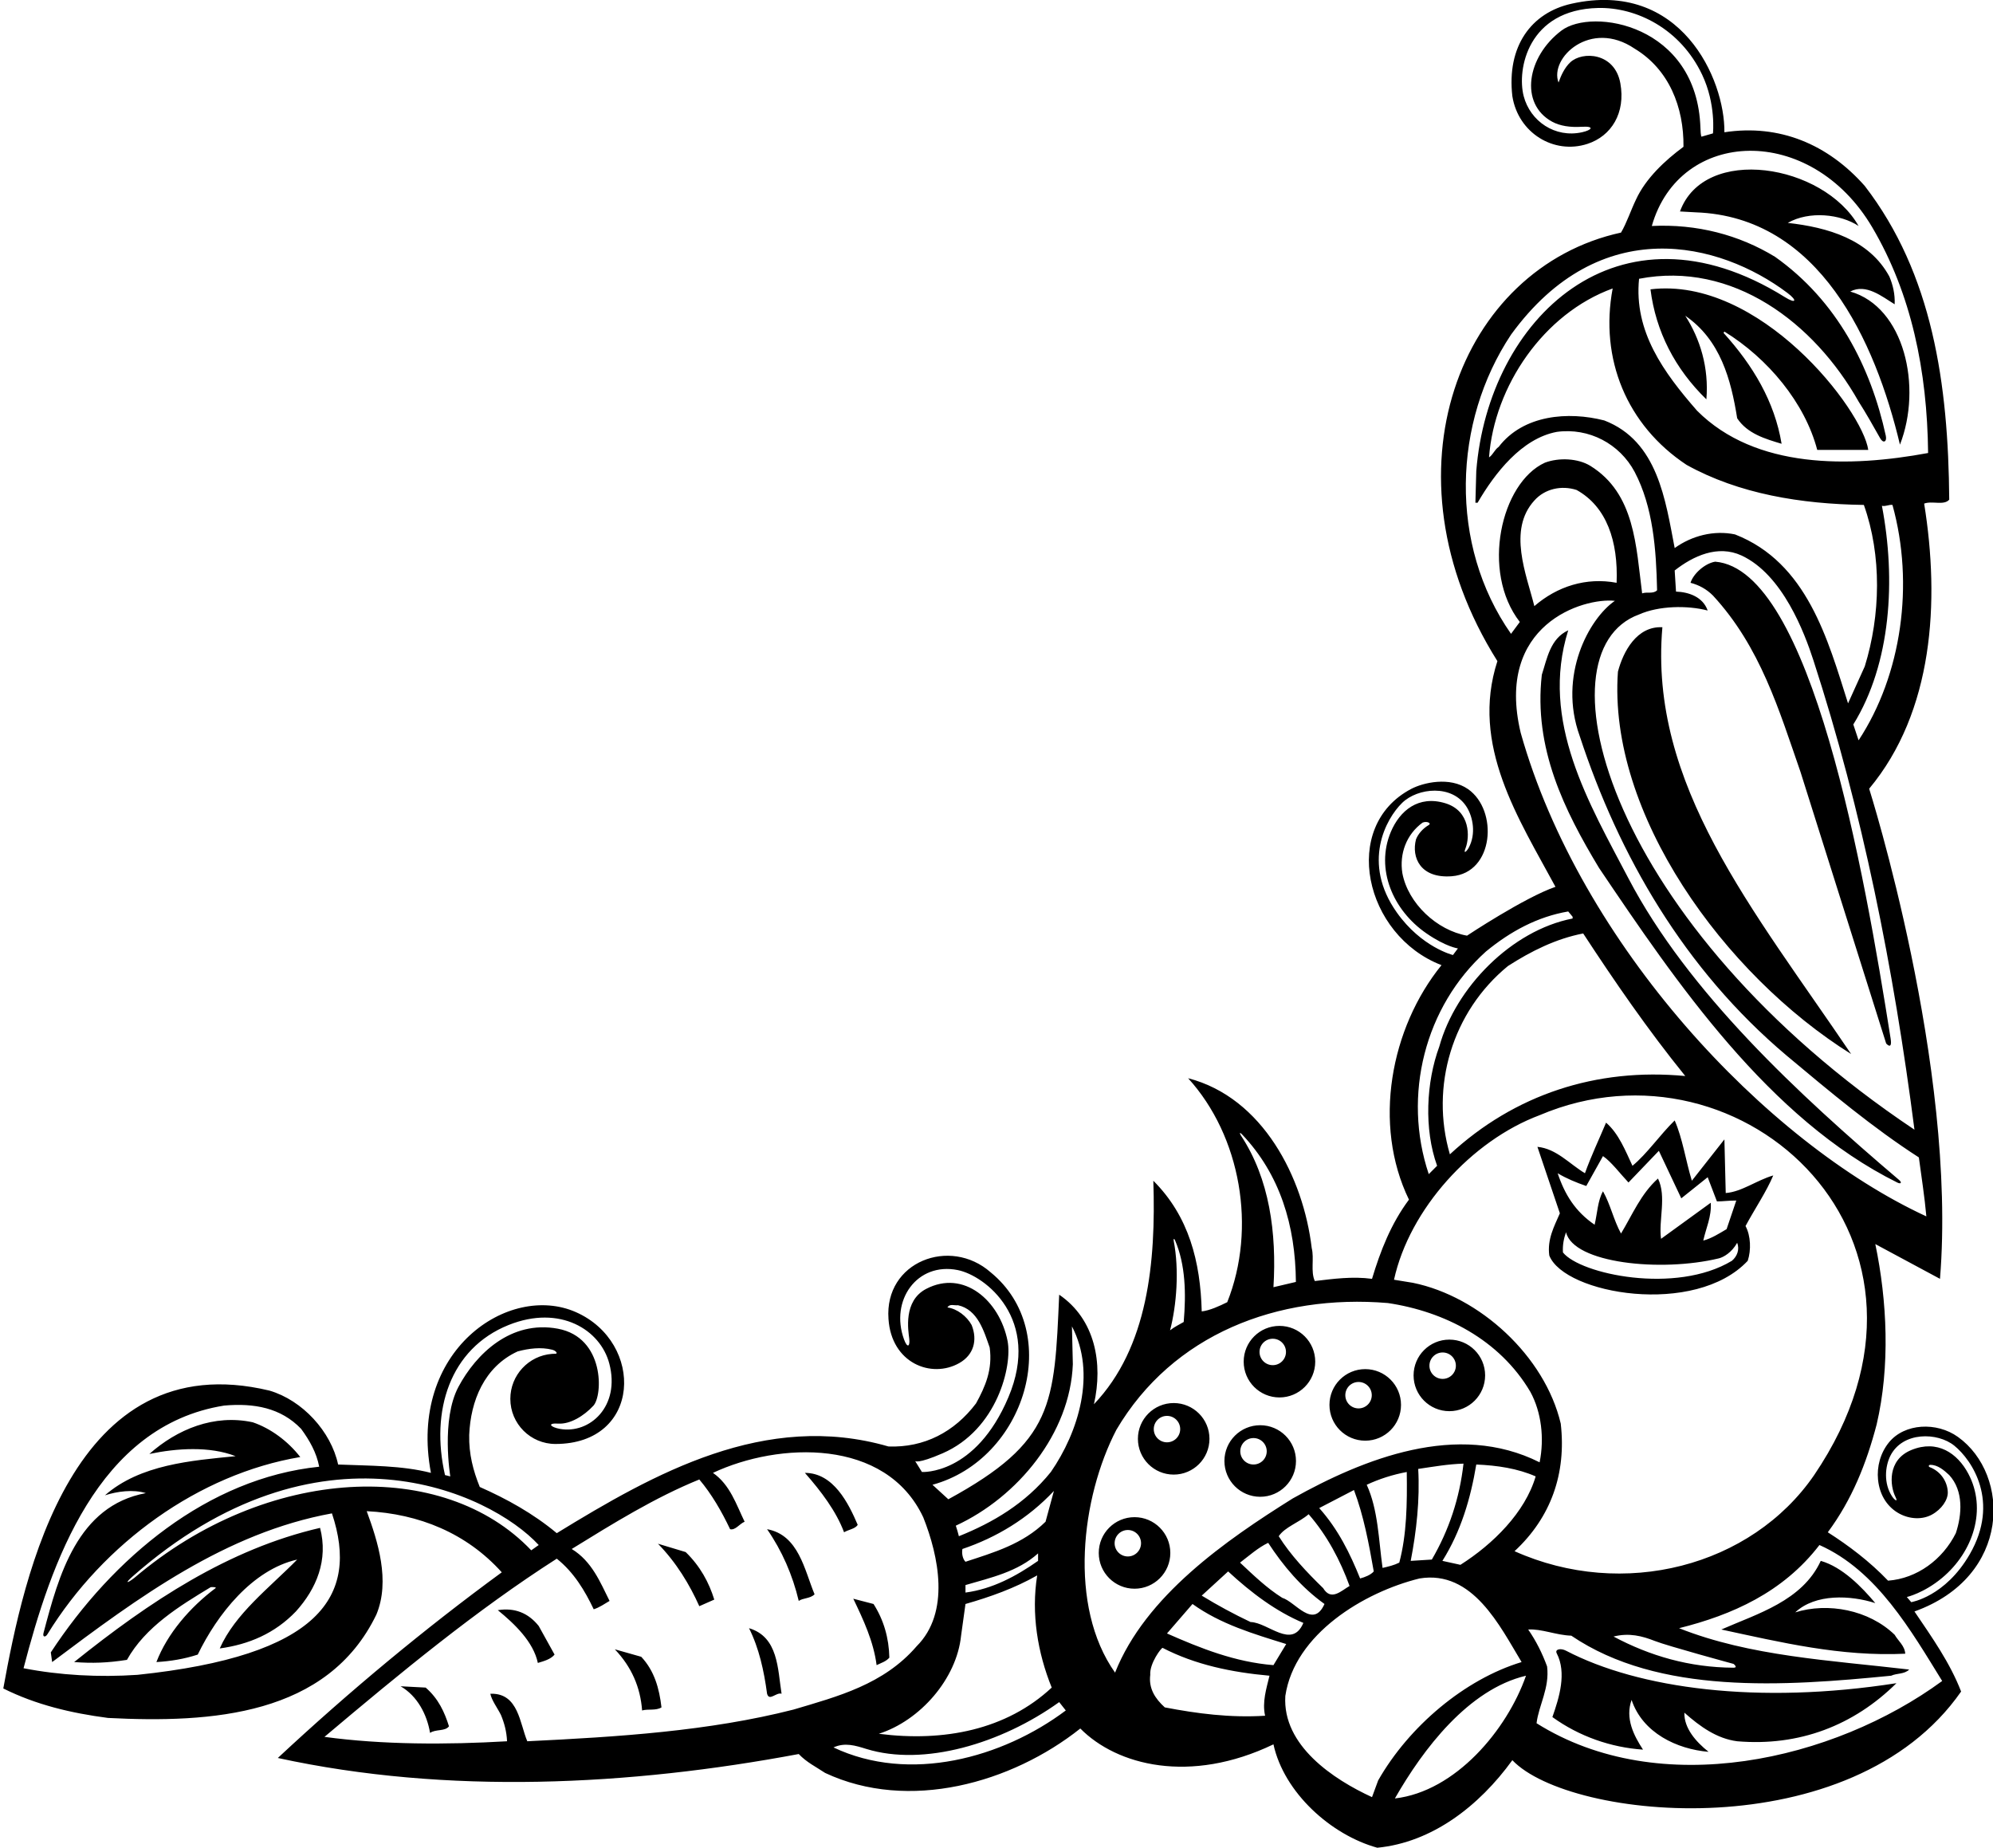 <?xml version="1.0" encoding="UTF-8"?>
<svg xmlns="http://www.w3.org/2000/svg" xmlns:xlink="http://www.w3.org/1999/xlink" width="453pt" height="420pt" viewBox="0 0 453 420" version="1.1">
<g id="surface1">
<path style=" stroke:none;fill-rule:nonzero;fill:rgb(0%,0%,0%);fill-opacity:1;" d="M 445.02 326.582 C 440.199 323.137 432.895 323.465 429.336 327.852 C 427.406 330.227 426.57 333.355 426.871 336.324 C 427.652 343.941 434.867 346.566 439.098 344.258 C 441.312 343.051 442.789 340.891 442.723 339.125 C 442.629 336.672 441.043 334.383 438.617 333.461 C 438.273 333.328 438.363 332.941 438.75 332.938 C 440.418 332.922 441.832 334.125 443.051 335.262 C 446.352 338.863 445.949 344.262 444.551 348.465 C 441.551 354.465 435.75 358.762 429.148 359.262 C 424.949 354.863 420.148 351.262 415.449 348.262 C 420.949 340.863 424.25 332.562 426.551 323.762 C 429.648 310.562 428.949 295.66 426.25 282.762 L 440.949 290.66 C 444.906 242.508 424.852 179.262 424.852 179.262 C 439.449 161.762 440.949 136.762 437.352 114.461 C 439.148 113.762 441.852 114.961 443.051 113.562 C 442.852 87.262 439.25 62.262 423.852 42.262 C 415.449 32.762 404.449 28.16 391.949 30.062 C 392.086 17.98 382.023 -4.676 357.219 0.84 C 347.973 2.895 342.453 10.582 343.75 21.863 C 345.086 30.246 353.199 35.172 360.801 32.707 C 366.258 30.938 369.527 25.668 368.297 18.918 C 367.012 11.895 359.656 11.602 356.926 14.156 C 355.625 15.375 354.812 17.145 354.25 18.762 C 352.102 13.176 361.527 4.262 371.551 11.062 C 379.352 15.762 382.75 24.363 382.648 33.363 C 378.449 36.461 374.051 40.562 371.852 45.363 C 370.648 47.863 369.75 50.66 368.449 52.863 C 331.844 60.844 313.422 107.48 340.352 150.262 C 334.148 169.363 345.25 186.16 353.551 201.562 C 346.551 203.961 333.449 212.66 333.449 212.66 C 326.648 211.465 320.051 205.363 318.75 198.461 C 318.051 194.062 319.648 189.66 323.352 186.961 C 324.352 186.562 325.438 187.109 324.73 187.527 C 323.457 188.273 322.363 189.477 321.852 190.762 C 320.773 194.895 322.852 199.703 329.988 199.156 C 339.594 198.414 340.59 184.168 333.68 179.355 C 329.508 176.449 323.492 177.867 320.738 179.32 C 304.59 187.828 310.109 212.617 327.648 219.363 C 316.051 233.66 311.949 255.562 320.25 272.66 C 316.148 278.16 313.75 284.363 311.852 290.66 C 307.449 290.062 303.051 290.66 298.852 291.16 C 297.852 288.965 298.75 286.062 298.148 283.66 C 296.25 267.66 287.051 249.465 270.051 245.062 C 282.051 258.262 285.648 279.16 278.949 295.965 C 277.148 296.863 274.949 297.863 273.148 298.062 C 272.852 286.762 270.25 276.465 262.148 268.363 C 262.75 286.863 260.949 306.262 248.648 319.16 C 250.75 309.863 248.949 299.863 240.75 294.262 C 239.652 319.215 239.594 327.652 215.551 340.762 L 211.949 337.465 C 233.031 331.715 241.902 302.812 225.148 289.16 C 215.93 281.066 201.004 286.758 201.949 299.762 C 202.594 309.848 211.711 313.379 218.023 309.816 C 221.309 307.965 222.234 304.629 220.852 301.16 C 219.75 299.16 217.551 297.465 215.352 297.16 C 215.852 296.262 216.949 296.762 217.75 296.66 C 222.25 297.66 223.648 302.562 224.949 306.262 C 225.648 311.262 223.949 315.16 221.852 318.965 C 216.949 325.465 210.051 329.062 201.949 328.762 C 173.949 320.66 148.75 334.863 126.551 348.465 C 121.148 343.965 115.148 340.66 109.051 337.965 C 107.551 334.262 106.551 330.465 106.648 326.16 C 106.949 318.465 110.051 310.66 117.648 307.16 C 120.184 306.477 122.992 306.125 125.512 306.77 C 126.395 306.996 126.855 307.684 126.25 307.684 C 125.98 307.684 125.719 307.695 125.453 307.715 C 120.164 308.121 115.996 312.543 115.996 317.938 C 115.996 323.602 120.59 328.191 126.25 328.191 C 145.84 328.191 146.547 305.141 130.898 298.227 C 115.676 291.5 92.68 306.941 97.949 334.762 C 91.352 333.062 84.051 333.16 76.852 332.863 C 75.25 325.363 68.75 318.262 61.25 316.062 C 16.309 305.301 5.355 358.426 0.75 383.762 C 8.148 387.461 16.148 389.363 24.551 390.461 C 48.051 391.664 74.449 389.961 85.551 366.961 C 88.75 359.262 85.852 350.262 83.352 343.465 C 95.25 344.062 106.051 348.465 114.051 357.363 C 96.551 370.164 79.449 384.363 63.148 399.562 C 101.75 407.961 143.148 405.863 181.551 398.664 C 183.352 400.562 185.449 401.562 187.551 402.961 C 206.551 411.863 229.949 405.262 245.551 392.863 C 253.852 401.262 270.5 405.562 289.449 396.461 C 291.852 407.461 302.551 417.062 313.051 419.961 C 325.449 418.762 336.148 410.562 343.75 400.062 C 356.898 413.867 420.902 420.156 445.75 384.461 C 443.25 377.961 439.148 372.164 435.148 366.262 C 457.23 358.344 457.023 335.16 445.02 326.582 Z M 435.148 256.762 C 365.676 210.316 348.957 148.242 372.551 139.66 C 377.051 137.66 383.551 137.562 388.148 138.762 C 387.051 135.66 383.852 134.562 380.949 134.461 L 380.648 129.66 C 384.852 126.363 390.449 123.762 395.852 126.262 C 405.211 130.621 410.16 143.848 412.184 150.086 C 423.273 184.242 430.422 220.055 435.148 256.762 Z M 367.449 132.461 C 360.551 131.16 353.949 133.262 348.75 137.762 C 346.949 130.562 342.648 120.461 348.75 113.762 C 351.148 111.062 354.949 110.262 358.352 111.363 C 365.215 115.176 367.82 123.051 367.449 132.461 Z M 383.352 105.66 C 395.25 112.262 409.352 114.562 423.648 114.762 C 427.75 126.262 427.449 139.863 423.852 151.461 L 420.051 159.863 C 415.449 145.363 410.75 127.863 394.352 121.461 C 389.551 120.461 384.551 121.762 380.648 124.562 C 378.551 113.762 376.852 100.262 364.648 95.562 C 356.449 93.461 346.25 94.262 340.648 101.562 C 339.648 102.262 339.449 103.262 338.449 103.961 C 339.648 87.762 350.852 71.262 366.551 65.562 C 363.551 81.562 369.75 96.66 383.352 105.66 Z M 422.449 168.262 L 421.25 164.66 C 429.852 150.762 430.949 131.66 427.75 114.961 C 428.648 115.16 429.25 114.66 430.148 114.762 C 435.148 132.762 432.25 153.363 422.449 168.262 Z M 354.914 6.949 C 347.027 12.902 345.312 23.598 352.809 27.668 C 354.566 28.621 356.863 28.98 359.508 28.816 C 362.516 28.633 361.859 29.555 359.609 30.055 C 353.457 31.422 347.82 27.559 346.328 21.855 C 344.746 15.789 347.289 2.172 363.25 1.812 C 371.93 1.617 381.93 6.512 386.891 16.984 C 390.074 23.707 389.348 30.316 389.348 30.316 L 386.75 31.062 C 386.75 31.062 386.562 31.078 386.5 29.062 C 385.75 5.562 361.906 1.668 354.914 6.949 Z M 425.551 51.66 C 434.449 66.762 438.051 84.262 438.25 102.961 C 420.449 106.262 399.051 106.66 385.75 93.363 C 378.148 84.66 371.352 75.363 372.551 63.363 C 393.852 59.262 412.352 73.363 422.449 91.262 C 424.184 93.969 425.773 96.82 427.355 99.613 C 428.051 100.848 428.938 100.438 428.633 99.031 C 425.227 83.41 417.578 68.363 403.449 58.363 C 395.25 53.363 385.648 50.863 375.449 51.363 C 381.766 29.133 411.535 27.926 425.551 51.66 Z M 343.449 76.062 C 363.734 48.145 390.895 55.023 406.25 66.562 C 408.602 68.328 408.25 69.125 405.68 67.523 C 367.688 43.867 338.273 72.629 335.551 107.062 L 335.352 114.262 L 335.852 114.262 C 339.75 107.562 345.852 99.66 353.852 98.16 C 361.148 97.16 368.148 100.863 371.551 107.262 C 375.75 115.262 376.449 124.863 376.648 134.16 C 375.75 135.062 374.352 134.461 373.25 134.863 C 371.852 124.16 371.648 112.16 361.449 105.863 C 358.648 104.16 354.352 103.961 351.148 105.16 C 341.156 109.715 336.543 129.91 345.449 141.363 C 344.75 142.262 344.148 143.16 343.449 144.062 C 329.25 123.812 330.25 95.863 343.449 76.062 Z M 345.648 166.562 C 339.754 141.941 359.848 135.785 367.051 136.562 C 361.176 140.594 354.105 153.547 359.051 167.262 C 367.949 194.363 382.75 220.262 406.148 239.965 C 415.949 248.16 425.75 256.363 436.148 263.062 C 436.75 267.562 437.449 271.965 437.852 276.465 C 401.25 259.562 359.16 214.535 345.648 166.562 Z M 383.051 244.562 C 362.852 242.66 344.25 248.762 329.551 262.363 C 325.051 246.965 330.051 229.965 342.75 219.562 C 348.051 216.16 353.648 213.363 359.852 212.16 C 367.051 223.16 374.551 234.062 383.051 244.562 Z M 317.477 207.375 C 309.52 196.137 314.969 186.117 318.707 182.477 C 322.211 179.059 330.113 178.172 333.391 183.449 C 334.797 185.707 335.535 189.539 333.828 192.695 C 333.398 193.488 332.516 194.305 333.125 192.742 C 334.062 190.328 334.285 184.324 328.508 182.562 C 322.391 180.695 318.156 184.258 316.121 189.098 C 312.602 197.484 316.562 206.875 324.246 212.16 C 328.68 215.211 331.375 215.562 331.375 215.562 L 330.25 217.062 C 330.25 217.062 323.094 215.312 317.477 207.375 Z M 337.75 216.262 C 343.352 211.66 349.449 208.363 356.449 207.16 L 357.449 208.363 L 357.449 208.762 C 343.551 211.465 330.852 224.465 327.148 237.863 C 324.148 245.965 323.648 256.66 326.648 264.965 L 324.75 266.863 C 318.75 248.965 323.852 228.762 337.75 216.262 Z M 349.949 253.465 C 396.207 233.777 448.359 282.18 412.352 335.262 C 398.062 356.062 368.934 363.629 344.25 352.562 C 352.551 344.863 356.051 334.863 354.75 323.562 C 351.148 308.262 336.352 294.66 321.148 291.562 L 316.852 290.863 C 320.352 274.863 334.449 259.262 349.949 253.465 Z M 376.125 372.965 C 378.977 374.09 394.027 378.18 394.027 378.18 C 394.027 378.18 395.137 379.051 394 379.043 C 383.996 378.988 375.012 376.363 366.75 371.961 C 370.301 371.062 373.273 371.84 376.125 372.965 Z M 322.352 333.863 C 325.75 333.363 329.148 332.762 332.648 332.66 C 331.75 340.562 329.352 347.762 325.449 354.465 L 320.648 354.762 C 321.949 348.062 322.75 340.863 322.352 333.863 Z M 335.551 332.863 C 340.352 333.062 344.949 333.762 349.051 335.562 C 346.648 343.762 339.352 350.965 331.949 355.66 L 327.852 354.762 C 332.051 348.062 334.25 340.66 335.551 332.863 Z M 282.055 258.082 C 281.672 257.5 281.812 257.305 282.27 257.785 C 290.934 266.895 294.453 278.539 294.551 291.363 L 289.449 292.562 C 290.203 280.195 288.555 267.914 282.055 258.082 Z M 266.781 282.055 C 266.684 281.551 266.879 281.426 267.066 281.867 C 269.477 287.422 269.605 294.07 269.051 300.465 C 268.051 301.062 266.949 301.562 265.949 302.363 C 267.434 296.699 268.059 288.625 266.781 282.055 Z M 219.449 354.965 C 218.852 354.363 218.551 353.16 218.75 352.062 C 226.449 349.465 233.648 345.16 239.551 338.863 L 237.648 345.863 C 232.449 350.965 225.852 352.863 219.449 354.965 Z M 235.949 353.062 L 235.949 354.762 C 230.949 358.262 225.551 361.16 219.449 361.965 L 219.449 360.262 C 225.25 358.562 231.25 357.262 235.949 353.062 Z M 219.449 364.562 C 225.051 362.965 230.648 360.965 235.75 358.062 C 234.352 366.762 235.852 375.664 239.051 383.562 C 228.75 393.164 214.551 395.961 199.75 394.062 C 209.148 391.062 217.449 381.562 218.449 371.762 Z M 214.25 330.312 C 226.707 324.895 230.113 310.383 229.02 304.801 C 227.211 295.586 219.031 288.484 210.508 292.949 C 205.258 295.699 206.449 302.422 206.664 304.242 C 206.883 306.062 206.23 306.492 205.477 304.422 C 202.25 295.562 208.449 286.816 217.68 288.664 C 223.93 289.914 236.707 299.82 229.207 317.57 C 221.707 335.32 209.551 334.562 209.551 334.562 L 208 332.062 C 208 332.062 208.5 332.812 214.25 330.312 Z M 115.621 301.145 C 127.312 296.469 136.473 302.246 138.488 309.906 C 141.047 319.621 134.043 325.984 127.25 324.762 C 125.121 324.379 124.25 323.395 126.914 323.562 C 129.586 323.73 132.707 321.832 134.871 319.5 C 137.039 317.168 137.473 303.996 126.809 301.996 C 116.141 299.996 108.203 307.711 104.203 315.211 C 100.203 322.711 102.352 335.562 102.352 335.562 L 101.148 335.262 C 97.797 320.707 102.242 306.496 115.621 301.145 Z M 31.25 380.664 C 22.449 381.262 13.551 380.762 5.352 379.164 C 11.551 355.363 22.148 324.062 50.949 319.465 C 57.75 318.863 63.852 319.965 68.449 324.762 C 70.352 327.363 71.949 330.16 72.551 333.363 C 47.25 335.965 25.648 354.062 11.551 375.562 L 11.852 377.762 C 31.551 362.965 51.352 348.363 75.449 343.965 C 81.766 362.914 72.531 376.344 31.25 380.664 Z M 30.504 358.656 C 28.738 360.012 28.426 359.816 30.066 358.367 C 72.379 321.047 111.301 339.102 122.449 351.16 L 120.75 352.363 C 100.84 331.418 60.75 332.895 30.504 358.656 Z M 180.352 388.562 C 161.148 393.461 140.551 394.762 119.852 395.762 C 118.148 391.762 117.852 384.863 111.648 384.961 L 111.449 384.961 C 111.75 386.461 113.051 388.164 113.852 389.762 C 114.648 391.664 115.148 393.562 115.25 395.762 C 101.551 396.562 86.949 396.562 73.75 394.762 C 90.949 380.262 108.25 365.965 126.551 354.262 C 130.449 357.363 132.949 361.562 134.949 365.762 C 136.25 365.363 137.352 364.562 138.551 363.863 C 136.449 359.66 134.551 354.863 129.949 352.062 C 139.352 346.262 148.852 340.363 158.949 336.262 C 161.75 339.562 164.051 343.562 165.949 347.562 C 167.148 347.863 168.051 346.363 169.25 345.863 C 167.352 341.965 165.949 337.465 162.051 334.762 C 176.949 327.762 201.352 326.762 209.852 344.863 C 213.352 353.66 216.051 366.465 208.352 374.164 C 200.852 382.863 190.449 385.562 180.352 388.562 Z M 189.449 397.164 C 192.062 395.969 194.449 396.746 196.922 397.508 C 209.926 401.527 227.574 396.328 240.75 386.863 L 242.25 388.762 C 227.852 399.562 206.75 405.363 189.449 397.164 Z M 238.852 334.562 C 233.051 341.762 225.648 346.062 217.949 349.16 C 217.75 348.363 217.551 347.66 217.25 346.762 C 231.352 340.262 243.25 325.762 243.852 310.062 L 243.648 301.465 C 249.25 312.16 245.148 325.465 238.852 334.562 Z M 253.75 324.965 C 266.551 303.262 290.352 294.062 315.449 296.16 C 328.25 298.062 340.852 304.465 347.852 316.363 C 350.352 320.965 351.051 326.863 349.949 332.363 C 331.25 322.965 309.949 331.562 293.852 340.562 C 278.648 350.062 260.352 362.762 253.449 380.164 C 242.75 365.062 245.75 340.363 253.75 324.965 Z M 291.449 363.16 C 287.949 360.965 284.949 358.062 281.852 355.16 C 283.949 353.562 285.949 351.762 288.25 350.66 C 291.648 355.863 295.75 360.762 301.051 364.562 C 298.449 370.363 294.449 364.062 291.449 363.16 Z M 296.25 368.863 C 293.648 374.961 288.25 368.762 284.25 368.664 C 280.449 366.863 276.75 364.863 273.148 362.66 L 279.148 357.16 C 284.449 362.062 290.051 366.262 296.25 368.863 Z M 300.75 360.965 C 297.051 357.363 293.352 353.465 290.648 349.16 C 292.051 347.062 295.25 346.062 297.449 344.16 C 301.648 348.965 304.648 354.66 306.75 360.465 C 304.852 361.562 302.551 363.965 300.75 360.965 Z M 299.852 342.762 L 307.75 338.66 C 309.949 344.465 311.148 350.863 312.25 357.16 C 311.551 357.965 310.25 358.465 309.148 358.762 C 306.852 353.062 304.148 347.562 299.852 342.762 Z M 310.648 337.465 C 313.449 336.16 316.551 335.16 319.75 334.562 C 319.852 341.762 319.75 348.762 318.051 355.16 C 316.852 355.762 315.551 356.062 314.25 356.363 C 313.352 349.965 313.25 343.16 310.648 337.465 Z M 287.551 389.961 C 279.551 390.461 272.051 389.461 264.75 388.062 C 262.551 386.062 261.051 383.762 261.449 380.664 C 261.25 378.062 264.023 374.414 264.262 374.539 C 271.68 378.375 279.926 380.086 288.551 380.863 C 287.852 383.762 286.852 386.863 287.551 389.961 Z M 265.25 371.262 L 271.051 364.562 C 277.449 369.164 284.949 371.363 292.352 373.664 L 289.449 378.461 C 280.75 377.762 272.949 374.664 265.25 371.262 Z M 311.852 408.461 C 303.148 404.461 291.449 396.762 292.148 385.461 C 294.25 371.363 310.051 361.863 322.648 358.762 C 334.75 356.762 340.949 369.664 345.852 377.762 C 332.949 381.664 320.25 392.363 313.25 404.664 Z M 317.051 408.762 C 323.449 397.562 333.75 383.961 346.852 380.863 C 342.551 393.164 330.852 407.164 317.051 408.762 Z M 441.449 382.062 C 416.75 400.164 377.25 409.262 349.25 391.664 C 349.75 387.562 352.25 383.664 351.648 378.762 C 350.551 375.762 349.148 372.961 347.352 370.363 C 350.352 370.164 353.75 371.664 357.148 371.762 C 377.051 385.262 405.551 383.262 429.852 380.863 C 431.148 380.262 432.852 380.562 433.949 379.461 C 416.051 377.363 397.75 376.461 381.648 370.062 C 393.648 367.062 405.25 361.965 413.551 351.16 C 426.648 356.965 434.449 370.762 441.449 382.062 Z M 434.414 364.145 L 433.414 362.98 C 433.414 362.98 437.281 362.09 441.414 358.645 C 448.582 352.676 451.66 342.961 447.383 334.934 C 444.91 330.297 440.367 327.141 434.449 329.562 C 428.859 331.852 429.633 337.809 430.789 340.125 C 431.539 341.625 430.586 340.895 430.086 340.145 C 428.09 337.156 428.477 333.273 429.664 330.895 C 432.445 325.34 440.395 325.496 444.199 328.574 C 448.258 331.859 454.602 341.332 447.715 353.258 C 442.133 362.922 434.414 364.145 434.414 364.145 Z M 385.449 48.262 L 381.852 48.062 C 387.383 32.848 414.449 37.277 422.449 51.363 C 418.352 48.66 411.25 47.863 406.352 50.66 C 415.352 51.66 424.852 54.363 429.449 62.863 C 430.25 64.762 430.75 66.863 430.648 69.16 C 427.852 67.461 424.148 64.363 420.551 66.262 C 432.867 69.781 436.965 87.941 431.852 101.062 C 426.25 77.562 413.551 49.262 385.449 48.262 Z M 424.648 102.262 L 413.051 102.262 C 410.25 91.562 401.852 81.461 391.949 75.363 L 391.75 75.66 C 398.449 83.062 403.352 91.262 404.949 100.863 C 401.25 99.762 397.148 98.562 394.852 95.062 C 393.449 86.262 391.051 77.262 383.051 71.762 C 386.449 77.062 388.449 83.562 387.852 90.762 C 380.75 83.863 376.352 75.363 375.148 65.762 C 399.953 62.762 423.348 93.133 424.648 102.262 Z M 429.727 236.027 C 430.172 238.871 428.715 237.164 428.715 237.164 L 409.25 175.461 C 404.352 161.363 400.148 147.062 389.352 135.363 C 387.852 133.863 386.148 132.961 384.25 132.461 C 384.852 130.461 387.449 128.062 389.852 127.66 C 411.699 129.438 423.777 198.246 429.727 236.027 Z M 420.75 239.562 C 391.816 221.48 365.414 184.812 367.75 152.66 C 368.949 148.062 372.051 142.262 377.852 142.562 C 374.738 178.367 398.43 206.559 420.75 239.562 Z M 363.449 197.262 C 355.551 184.16 348.551 170.062 350.449 153.363 C 351.648 149.66 352.352 145.16 356.449 143.262 C 349.949 163.961 361.25 182.66 370.148 199.66 C 383.734 225.566 408.797 248.738 431.648 268.18 C 432.352 268.777 432.09 269.188 431.266 268.781 C 402.059 254.309 380.957 223.23 363.449 197.262 Z M 352.148 285.363 C 355.598 294.129 385.27 299.332 397.25 286.562 C 398.051 284.16 397.949 280.863 396.75 278.66 C 398.852 274.762 401.551 270.762 403.051 267.16 C 399.25 268.262 395.949 270.863 392.25 271.16 L 391.949 258.965 L 384.551 268.363 C 383.148 263.762 382.449 258.762 380.648 254.66 C 377.352 257.863 374.352 262.262 371.051 264.965 C 369.449 261.562 367.949 257.66 365.051 255.16 C 363.449 258.965 361.648 262.762 360.25 266.66 C 356.75 264.562 353.75 261.062 349.449 260.66 L 354.551 275.762 C 353.25 278.762 351.648 281.66 352.148 285.363 Z M 393.648 286.562 C 380.867 294.27 359.164 289.59 355.25 284.66 C 355.148 282.965 355.449 281.465 355.949 280.062 C 357.621 287.121 377.484 289.195 390.699 286.004 C 391.727 285.754 393.625 284.688 394.852 282.465 C 395.449 283.965 394.852 285.562 393.648 286.562 Z M 354.051 266.66 C 356.051 267.863 358.25 268.762 360.551 269.562 L 364.352 262.762 C 366.25 264.062 368.25 266.762 370.148 268.762 L 377.051 261.562 L 382.148 272.363 L 388.148 267.562 L 390.25 273.062 C 391.648 273.062 392.852 272.863 394.648 272.863 L 392.449 279.363 C 390.75 280.363 389.051 281.465 387.148 281.965 C 387.75 279.16 389.051 276.562 388.852 273.363 L 377.551 281.562 C 376.949 277.363 378.852 271.965 376.852 267.863 C 372.949 271.363 371.051 276.062 368.449 280.363 C 366.75 277.262 366.051 273.762 364.352 270.762 C 363.148 272.863 363.051 275.863 362.449 278.363 C 358.051 275.363 355.648 271.465 354.051 266.66 Z M 10.77 371.449 C 10.316 372.18 9.641 372.109 9.891 371.16 C 13.316 358.16 17.59 342.25 33.148 339.363 C 30.25 338.465 26.648 338.965 23.852 339.863 C 31.852 332.863 43.449 331.965 53.551 330.965 C 47.648 328.66 40.148 329.16 33.949 330.465 C 40.25 324.863 48.648 321.363 57.449 323.262 C 61.551 324.66 65.449 327.562 68.25 331.16 C 45.258 335.027 23.574 350.648 10.77 371.449 Z M 191.852 348.262 C 190.051 343.465 186.648 338.965 182.949 334.762 C 189.449 334.762 192.852 341.66 194.949 346.562 C 194.449 347.465 192.852 347.66 191.852 348.262 Z M 72.75 347.262 C 74.648 354.562 71.949 361.062 67.25 366.262 C 62.449 371.262 56.551 373.762 49.949 374.664 C 53.449 366.762 61.148 360.965 67.551 354.465 C 57.352 356.762 49.352 366.961 44.949 376.062 C 41.875 377.062 38.852 377.562 35.551 377.762 C 38.02 371.309 43.188 365.305 49.008 360.949 C 49.32 360.715 48.016 360.664 47.848 360.766 C 40.871 364.988 33.047 369.742 28.852 377.262 C 24.352 377.961 21.051 378.062 16.852 377.762 C 34.051 363.965 51.949 352.062 72.75 347.262 Z M 185.148 362.363 C 184.148 363.363 182.551 363.16 181.551 363.863 C 180.148 357.965 177.75 352.465 174.352 347.562 C 181.551 348.863 182.852 356.863 185.148 362.363 Z M 155.852 352.762 C 159.148 355.965 161.148 359.66 162.352 363.562 L 158.949 365.062 C 156.75 360.16 153.75 355.16 149.551 350.863 Z M 408.051 366.465 C 415.449 364.16 424.75 365.863 430.648 371.562 C 431.449 372.961 432.949 374.062 433.051 375.863 C 418.352 376.562 404.75 373.262 391.25 370.363 C 399.449 366.762 409.648 363.863 413.852 354.762 C 418.75 356.16 423.148 360.66 426.25 364.363 C 420.648 362.562 412.648 362.16 408.051 366.465 Z M 198.551 364.562 C 200.852 368.164 202.051 372.262 202.148 376.762 C 201.352 377.664 200.25 377.961 199.25 378.461 C 198.551 373.062 196.25 368.164 193.949 363.363 Z M 122.449 369.562 L 126.051 376.062 C 125.148 377.164 123.551 377.562 122.25 377.961 C 121.25 373.164 116.949 369.062 113.148 365.965 C 116.949 365.363 120.051 366.562 122.449 369.562 Z M 177.648 384.961 C 176.449 384.562 174.852 386.762 174.352 384.961 C 173.648 379.762 172.551 374.664 170.25 370.062 C 176.949 372.062 176.75 379.363 177.648 384.961 Z M 431.051 382.562 C 421.352 392.164 408.949 396.961 394.852 395.762 C 390.25 395.164 386.449 392.461 382.852 389.262 C 382.75 392.762 385.449 395.863 388.352 398.164 C 381.148 397.562 373.352 393.863 370.852 386.363 C 369.352 390.562 371.352 394.461 373.449 397.664 C 366.148 397.164 358.949 394.664 352.852 390.262 C 354.422 385.789 356.133 380.219 353.836 375.77 C 353.359 374.848 354.723 374.535 355.953 375.18 C 372.441 383.789 399.559 387.484 431.051 382.562 Z M 145.75 376.562 C 148.75 379.762 149.852 383.762 150.352 388.062 C 149.051 388.863 147.352 388.363 145.949 388.762 C 145.551 383.461 143.551 378.863 139.75 374.863 Z M 102.051 392.363 C 101.148 393.562 99.051 392.961 97.75 393.863 C 97.051 389.664 94.852 385.461 91.051 383.262 L 96.75 383.562 C 99.648 386.062 101.051 389.164 102.051 392.363 Z M 266.773 335.152 C 271.266 335.152 274.906 331.512 274.906 327.02 C 274.906 322.531 271.266 318.891 266.773 318.891 C 262.281 318.891 258.641 322.531 258.641 327.02 C 258.641 331.512 262.281 335.152 266.773 335.152 Z M 265.25 321.809 C 266.91 321.809 268.254 323.152 268.254 324.812 C 268.254 326.473 266.91 327.816 265.25 327.816 C 263.59 327.816 262.246 326.473 262.246 324.812 C 262.246 323.152 263.59 321.809 265.25 321.809 Z M 290.816 317.617 C 295.305 317.617 298.945 313.977 298.945 309.484 C 298.945 304.992 295.305 301.355 290.816 301.355 C 286.324 301.355 282.684 304.992 282.684 309.484 C 282.684 313.977 286.324 317.617 290.816 317.617 Z M 289.293 304.273 C 290.953 304.273 292.297 305.617 292.297 307.277 C 292.297 308.938 290.953 310.281 289.293 310.281 C 287.633 310.281 286.285 308.938 286.285 307.277 C 286.285 305.617 287.633 304.273 289.293 304.273 Z M 310.312 327.445 C 314.805 327.445 318.445 323.805 318.445 319.312 C 318.445 314.82 314.805 311.18 310.312 311.18 C 305.82 311.18 302.18 314.82 302.18 319.312 C 302.18 323.805 305.82 327.445 310.312 327.445 Z M 308.789 314.102 C 310.449 314.102 311.797 315.445 311.797 317.105 C 311.797 318.766 310.449 320.109 308.789 320.109 C 307.129 320.109 305.785 318.766 305.785 317.105 C 305.785 315.445 307.129 314.102 308.789 314.102 Z M 257.875 344.828 C 253.383 344.828 249.742 348.469 249.742 352.961 C 249.742 357.449 253.383 361.09 257.875 361.09 C 262.363 361.09 266.008 357.449 266.008 352.961 C 266.008 348.469 262.363 344.828 257.875 344.828 Z M 256.352 353.758 C 254.691 353.758 253.348 352.41 253.348 350.754 C 253.348 349.094 254.691 347.746 256.352 347.746 C 258.012 347.746 259.355 349.094 259.355 350.754 C 259.355 352.41 258.012 353.758 256.352 353.758 Z M 329.434 320.738 C 333.922 320.738 337.562 317.098 337.562 312.605 C 337.562 308.113 333.922 304.473 329.434 304.473 C 324.941 304.473 321.301 308.113 321.301 312.605 C 321.301 317.098 324.941 320.738 329.434 320.738 Z M 327.906 307.395 C 329.566 307.395 330.914 308.738 330.914 310.398 C 330.914 312.059 329.566 313.402 327.906 313.402 C 326.246 313.402 324.902 312.059 324.902 310.398 C 324.902 308.738 326.246 307.395 327.906 307.395 Z M 286.438 340.195 C 290.93 340.195 294.57 336.555 294.57 332.062 C 294.57 327.57 290.93 323.93 286.438 323.93 C 281.945 323.93 278.305 327.57 278.305 332.062 C 278.305 336.555 281.945 340.195 286.438 340.195 Z M 284.914 326.848 C 286.574 326.848 287.922 328.195 287.922 329.855 C 287.922 331.516 286.574 332.859 284.914 332.859 C 283.254 332.859 281.91 331.516 281.91 329.855 C 281.91 328.195 283.254 326.848 284.914 326.848 "/>
</g>
</svg>
